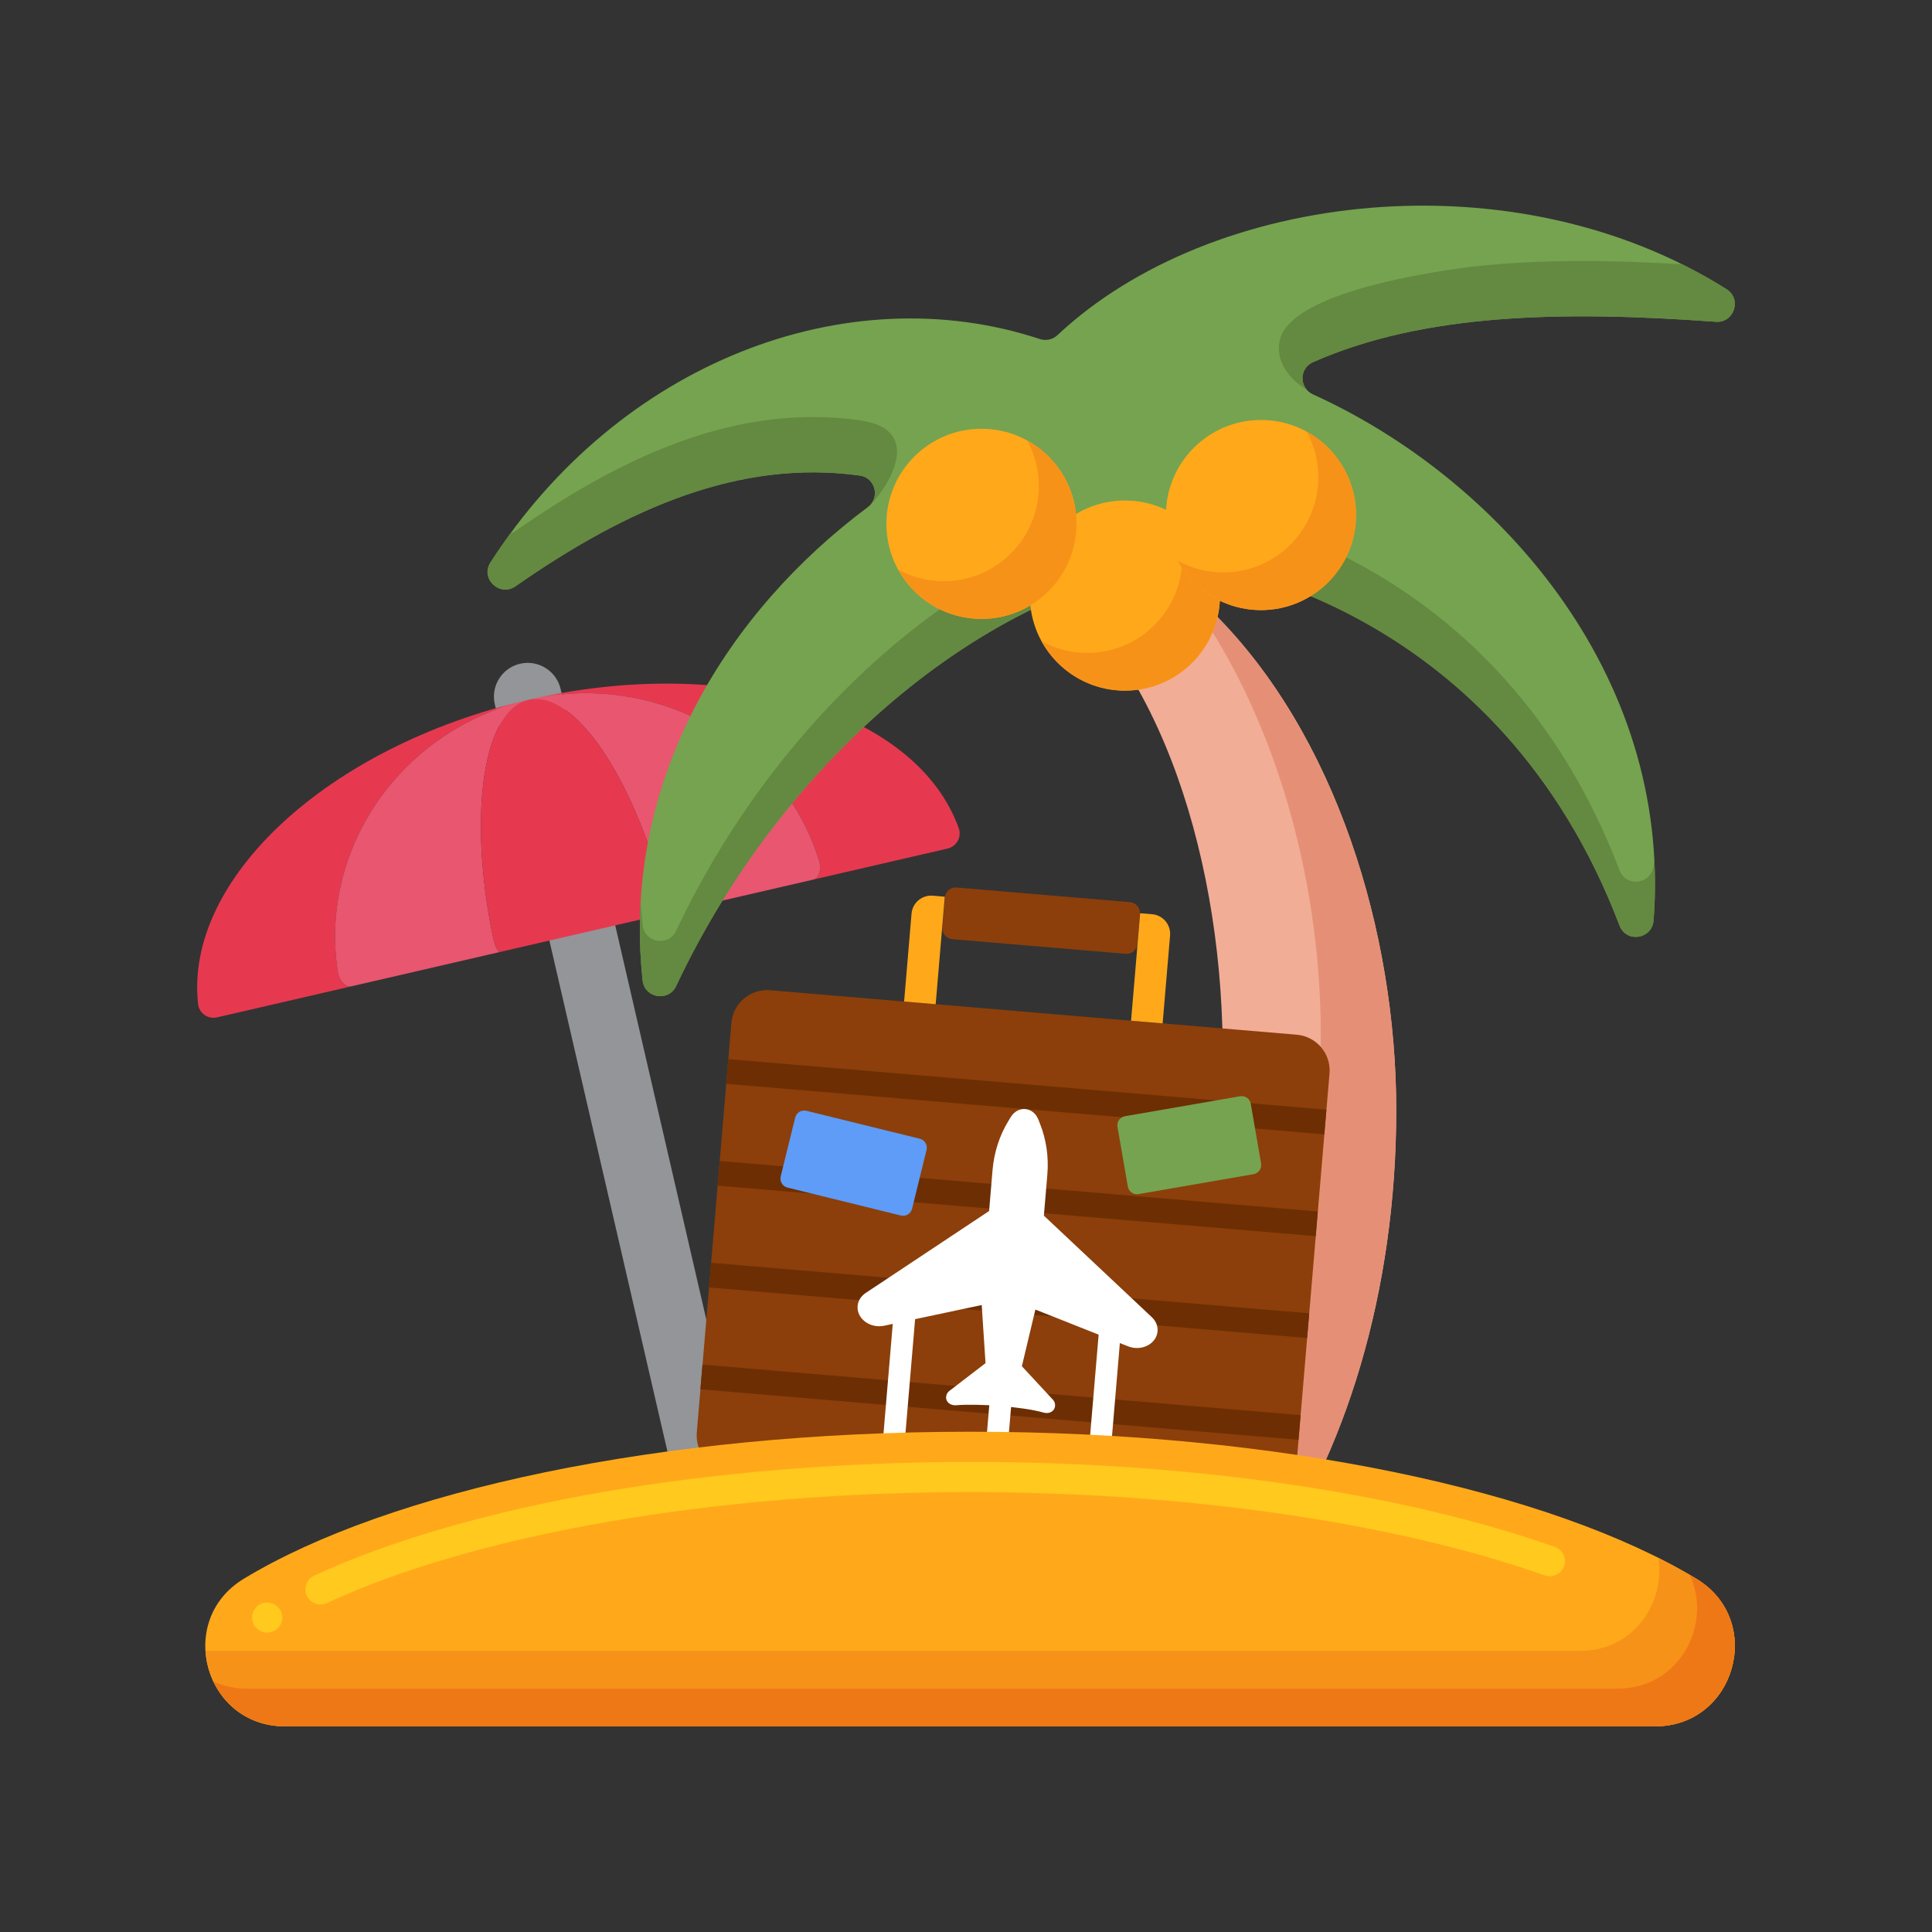 <svg xmlns="http://www.w3.org/2000/svg"  viewBox="0 0 256 256" width="100px" height="100px"><rect x="0" y="0" width="256" height="256" fill="#333333" stroke="none"/><path fill="#939598" d="M65.563,93.318l24.018,103.946c0.481,2.081,2.329,3.646,4.465,3.586 c2.937-0.081,4.91-2.782,4.285-5.488L74.286,91.302c-0.557-2.409-2.961-3.91-5.369-3.354l0,0 C66.507,88.505,65.006,90.909,65.563,93.318z"/><path fill="#E63950" d="M44.762,128.77c-2.526-16.3,8.376-32.144,25.258-36.045c-26.683,6.166-45.613,23.864-43.771,40.323 c0.136,1.217,1.324,2.033,2.517,1.757l17.776-4.107C45.788,130.871,44.949,129.975,44.762,128.77z"/><path fill="#E63950" d="M127.043,109.757c-5.565-15.598-30.34-23.198-57.023-17.033c16.882-3.901,33.63,5.554,38.511,21.31 c0.361,1.165,0,2.339-0.755,2.513l17.776-4.107C126.746,112.165,127.455,110.911,127.043,109.757z"/><path fill="#E8566F" d="M65.291,124.026c-3.284-16.125-1.283-29.912,4.728-31.301c-16.882,3.901-27.784,19.745-25.258,36.045 c0.187,1.206,1.026,2.102,1.781,1.927l19.713-4.555C65.987,126.204,65.534,125.219,65.291,124.026z"/><path fill="#E8566F" d="M108.531,114.035c-4.881-15.756-21.629-25.211-38.511-21.31c6.012-1.389,13.858,10.123,17.981,26.054 c0.305,1.178,0.33,2.262,0.061,2.325l19.713-4.555C108.531,116.374,108.892,115.2,108.531,114.035z"/><path fill="#E63950" d="M88.001,118.778c-4.123-15.931-11.969-27.443-17.981-26.054c-6.012,1.389-8.013,15.176-4.728,31.301 c0.243,1.193,0.696,2.178,0.965,2.116l21.807-5.039C88.331,121.041,88.306,119.957,88.001,118.778z"/><path fill="#F2AD97" d="M144.725,208.706c-2.309-0.06-3.668-2.662-2.352-4.56c8.306-11.983,14.675-27.119,17.839-44.107 c4.552-24.435,0.517-54.519-12.108-73.096l12.625-5.787c16.242,16.083,24.281,42.297,24.281,65.953 c0,24.045-6.753,45.71-17.552,60.91c-0.562,0.791-1.489,1.236-2.459,1.211L144.725,208.706z"/><path fill="#E59076" d="M160.73,81.156l-1.344,0.616c10.441,15.722,15.625,36.351,15.625,55.337 c0,24.045-6.753,45.71-17.552,60.91c-0.562,0.791-1.489,1.236-2.459,1.211l-9.298-0.241c-1.071,1.775-2.179,3.498-3.328,5.156 c-1.316,1.898,0.043,4.5,2.352,4.56l20.274,0.524c0.969,0.025,1.897-0.421,2.459-1.211c10.799-15.2,17.552-36.865,17.552-60.91 C185.01,123.453,176.971,97.239,160.73,81.156z"/><path fill="#76A34F" d="M113.937,63.016c-15.834-2.192-30.709,4.258-45.63,14.668c-2.083,1.454-4.7-1.004-3.326-3.141 c17.014-26.44,47.105-38.092,72.803-29.62c0.821,0.271,1.708,0.075,2.338-0.517c20.408-19.154,60.594-23.801,88.669-6.075 c2.047,1.292,0.984,4.482-1.43,4.306c-20.416-1.491-38.778-1.112-53.395,5.358c-1.854,0.821-1.827,3.431,0.02,4.267 c24.085,10.911,47.631,36.673,45.123,69.689c-0.191,2.51-3.619,3.039-4.514,0.686c-15.992-42.041-52.922-47.698-56.58-48.159 c-0.195-0.025-0.382-0.025-0.578-0.003c-25.711,2.865-53.248,25.229-67.847,56.182c-1.012,2.147-4.192,1.6-4.443-0.76 C82.291,103.048,96.701,80.818,115,67.19C116.656,65.957,115.982,63.299,113.937,63.016z"/><path fill="#648940" d="M67.618,70.705L67.618,70.705c0.232-0.071,0.463-0.182,0.689-0.339 c14.921-10.41,29.801-16.887,45.63-14.668c9.479,1.329,2.552,10.237,1.359,11.233c1.266-1.312,0.552-3.65-1.359-3.914 c-15.833-2.192-30.709,4.258-45.63,14.668c-2.083,1.454-4.7-1.004-3.326-3.141C65.828,73.227,66.708,71.948,67.618,70.705z"/><path fill="#648940" d="M194.939,35.354c9.276-1.049,18.66-0.883,27.963-0.33c2.012,1.001,3.978,2.103,5.888,3.309 c2.047,1.292,0.984,4.482-1.43,4.306c-20.416-1.491-38.778-1.113-53.395,5.358c-1.506,0.667-1.771,2.513-0.828,3.632 c-2.506-1.492-4.415-4.157-3.401-7.093C172.108,38.677,188.968,36.122,194.939,35.354z"/><path fill="#648940" d="M85.147,122.58c0.251,2.36,3.431,2.907,4.443,0.76c14.599-30.953,42.135-53.317,67.847-56.182 c0.195-0.022,0.383-0.021,0.578,0.003c3.658,0.461,40.588,6.118,56.58,48.159c0.895,2.353,4.323,1.825,4.514-0.686 c0.03-0.391,0.055-0.78,0.077-1.168c0.162,2.77,0.142,5.601-0.077,8.487c-0.191,2.51-3.619,3.039-4.514,0.686 c-15.992-42.041-52.922-47.698-56.58-48.159c-0.195-0.025-0.382-0.025-0.578-0.003c-25.711,2.865-53.248,25.229-67.847,56.182 c-1.012,2.146-4.192,1.6-4.443-0.76c-0.379-3.563-0.454-7.045-0.256-10.436C84.95,120.494,85.035,121.533,85.147,122.58z"/><path fill="#648940" d="M115.845,65.974c-0.107,0.446-0.379,0.869-0.845,1.217C115.441,66.862,115.717,66.432,115.845,65.974z"/><circle cx="149.057" cy="78.916" r="12.596" fill="#FFA91A"/><path fill="#F79219" d="M155.106,67.867c0.985,1.796,1.547,3.856,1.547,6.049c0,6.957-5.639,12.596-12.596,12.596 c-2.193,0-4.253-0.562-6.049-1.547c2.14,3.901,6.285,6.547,11.049,6.547c6.957,0,12.596-5.639,12.596-12.596 C161.653,74.152,159.007,70.008,155.106,67.867z"/><circle cx="130.049" cy="69.411" r="12.596" fill="#FFA91A"/><path fill="#F79219" d="M136.097,58.363c0.985,1.796,1.547,3.856,1.547,6.049c0,6.957-5.639,12.596-12.596,12.596 c-2.193,0-4.253-0.562-6.049-1.547c2.14,3.901,6.285,6.547,11.049,6.547c6.957,0,12.596-5.639,12.596-12.596 C142.645,64.647,139.999,60.503,136.097,58.363z"/><g><circle cx="167.087" cy="68.245" r="12.596" fill="#FFA91A"/></g><g><path fill="#F79219" d="M173.135,57.196c0.985,1.796,1.547,3.856,1.547,6.049c0,6.957-5.639,12.596-12.596,12.596 c-2.193,0-4.253-0.562-6.049-1.547c2.14,3.901,6.285,6.547,11.049,6.547c6.957,0,12.596-5.639,12.596-12.596 C179.683,63.481,177.037,59.337,173.135,57.196z"/></g><g><path fill="#8C3F0A" d="M166.443,200.835l-69.775-5.895c-2.617-0.221-4.56-2.522-4.339-5.139l4.584-54.252 c0.221-2.617,2.522-4.56,5.139-4.339l69.775,5.895c2.617,0.221,4.56,2.522,4.339,5.139l-4.584,54.252 C171.361,199.114,169.06,201.056,166.443,200.835z"/><rect width="79.535" height="3.281" x="96.225" y="143.681" fill="#6D2E03" transform="rotate(4.83 135.975 145.3)"/><rect width="79.535" height="3.281" x="95.085" y="157.174" fill="#6D2E03" transform="rotate(4.83 134.835 158.79)"/><rect width="79.535" height="3.281" x="93.945" y="170.667" fill="#6D2E03" transform="rotate(4.83 133.695 172.282)"/><rect width="79.535" height="3.281" x="92.805" y="184.159" fill="#6D2E03" transform="rotate(4.83 132.556 185.773)"/><g><path fill="#8C3F0A" d="M149.165,126.386l-22.982-1.942c-0.789-0.067-1.375-0.761-1.308-1.55l0.337-3.986 c0.067-0.789,0.761-1.375,1.55-1.308l22.982,1.942c0.789,0.067,1.375,0.761,1.308,1.55l-0.337,3.986 C150.649,125.867,149.955,126.453,149.165,126.386z"/></g><g><path fill="#FFA91A" d="M154.056,135.603l-4.183-0.353l1.204-14.245l1.58,0.134c1.438,0.121,2.505,1.385,2.383,2.823 L154.056,135.603z"/></g><g><path fill="#FFA91A" d="M119.799,132.709l4.183,0.353l1.204-14.245l-1.58-0.134c-1.438-0.121-2.701,0.946-2.823,2.383 L119.799,132.709z"/></g><g><path fill="#5E9CF7" d="M119.368,161.061l-15.02-3.7c-0.659-0.162-1.061-0.828-0.899-1.486l1.919-7.789 c0.162-0.659,0.828-1.061,1.486-0.899l15.02,3.7c0.659,0.162,1.061,0.828,0.899,1.486l-1.919,7.789 C120.692,160.821,120.026,161.223,119.368,161.061z"/></g><g><path fill="#76A34F" d="M166.104,155.584l-15.242,2.641c-0.668,0.116-1.304-0.332-1.42-1l-1.37-7.904 c-0.116-0.668,0.332-1.304,1-1.42l15.242-2.641c0.668-0.116,1.304,0.332,1.42,1l1.37,7.904 C167.22,154.832,166.772,155.468,166.104,155.584z"/></g><g><rect width="27.873" height="2.897" x="132.39" y="183.701" fill="#FFF" transform="rotate(-85.17 146.336 185.159)"/><rect width="27.873" height="2.897" x="105.187" y="181.402" fill="#FFF" transform="rotate(-85.17 119.131 182.86)"/><rect width="27.873" height="2.897" x="118.788" y="182.552" fill="#FFF" transform="rotate(-85.17 132.734 184.01)"/></g><g><path fill="#FFF" d="M138.298,187.181c0.709,0.203,1.442-0.155,1.504-0.89c0.025-0.301-0.077-0.598-0.282-0.82l-4.117-4.439 l1.79-7.509l12.283,4.873c1.77,0.702,3.765-0.312,3.907-1.986c0.058-0.685-0.218-1.366-0.761-1.877 c0,0-14.304-13.453-14.304-13.453l0.46-5.443c0.197-2.333-0.143-4.67-0.987-6.774l-0.218-0.544 c-0.674-1.68-2.692-1.85-3.638-0.307l-0.306,0.5c-1.185,1.933-1.913,4.18-2.11,6.513l-0.46,5.443l-16.358,10.862 c-0.621,0.412-1.007,1.038-1.065,1.723c-0.141,1.674,1.655,3.009,3.518,2.613l12.927-2.743l0.505,7.703l-4.804,3.686 c-0.239,0.184-0.39,0.46-0.416,0.761c-0.062,0.735,0.599,1.191,1.334,1.13C129.597,185.96,135.5,186.38,138.298,187.181z"/></g></g><g><path fill="#FFA91A" d="M37.764,228.75c-10.664,0-14.59-14.028-5.469-19.552c19.235-11.65,55.133-19.486,96.243-19.486 s77.008,7.836,96.243,19.486c9.121,5.524,5.195,19.552-5.469,19.552H37.764z"/></g><g><path fill="#FFC91D" d="M35.4,216.33c-0.7,0-1.34-0.36-1.71-0.96c-0.27-0.46-0.36-1-0.23-1.52c0.13-0.52,0.45-0.95,0.91-1.23 c0.92-0.56,2.19-0.24,2.74,0.68c0.57,0.94,0.27,2.17-0.67,2.74C36.13,216.23,35.77,216.33,35.4,216.33z M42.48,212.6 c-0.78,0-1.49-0.46-1.82-1.16c-0.22-0.49-0.25-1.03-0.06-1.53c0.18-0.5,0.55-0.9,1.03-1.13c10.05-4.65,23.27-8.48,38.25-11.08 c15-2.6,31.82-3.98,48.66-3.99c14.59,0,28.79,1,42.21,2.96c13.3,1.95,25.17,4.74,35.28,8.31c0.5,0.18,0.909,0.54,1.14,1.02 c0.229,0.49,0.26,1.03,0.08,1.53c-0.36,1.01-1.53,1.58-2.55,1.22c-19.851-7.01-47.601-11.04-76.121-11.04h-0.15 c-33.47,0-65.29,5.5-85.11,14.7C43.05,212.53,42.77,212.6,42.48,212.6z"/></g><g><path fill="#F79219" d="M224.782,209.198c-1.569-0.95-3.259-1.872-5.044-2.769c0.93,5.874-3.196,12.321-10.425,12.321H27.764 c-0.184,0-0.36-0.014-0.54-0.022c0.305,5.139,4.248,10.022,10.54,10.022h181.548C229.976,228.75,233.903,214.722,224.782,209.198z"/></g><g><path fill="#EF7816" d="M224.782,209.198c-0.288-0.174-0.591-0.345-0.886-0.517c3.019,6.393-1.196,15.069-9.583,15.069H32.764 c-1.67,0-3.174-0.344-4.489-0.946c1.601,3.373,4.925,5.946,9.489,5.946h181.548C229.976,228.75,233.903,214.722,224.782,209.198z"/></g></svg>
